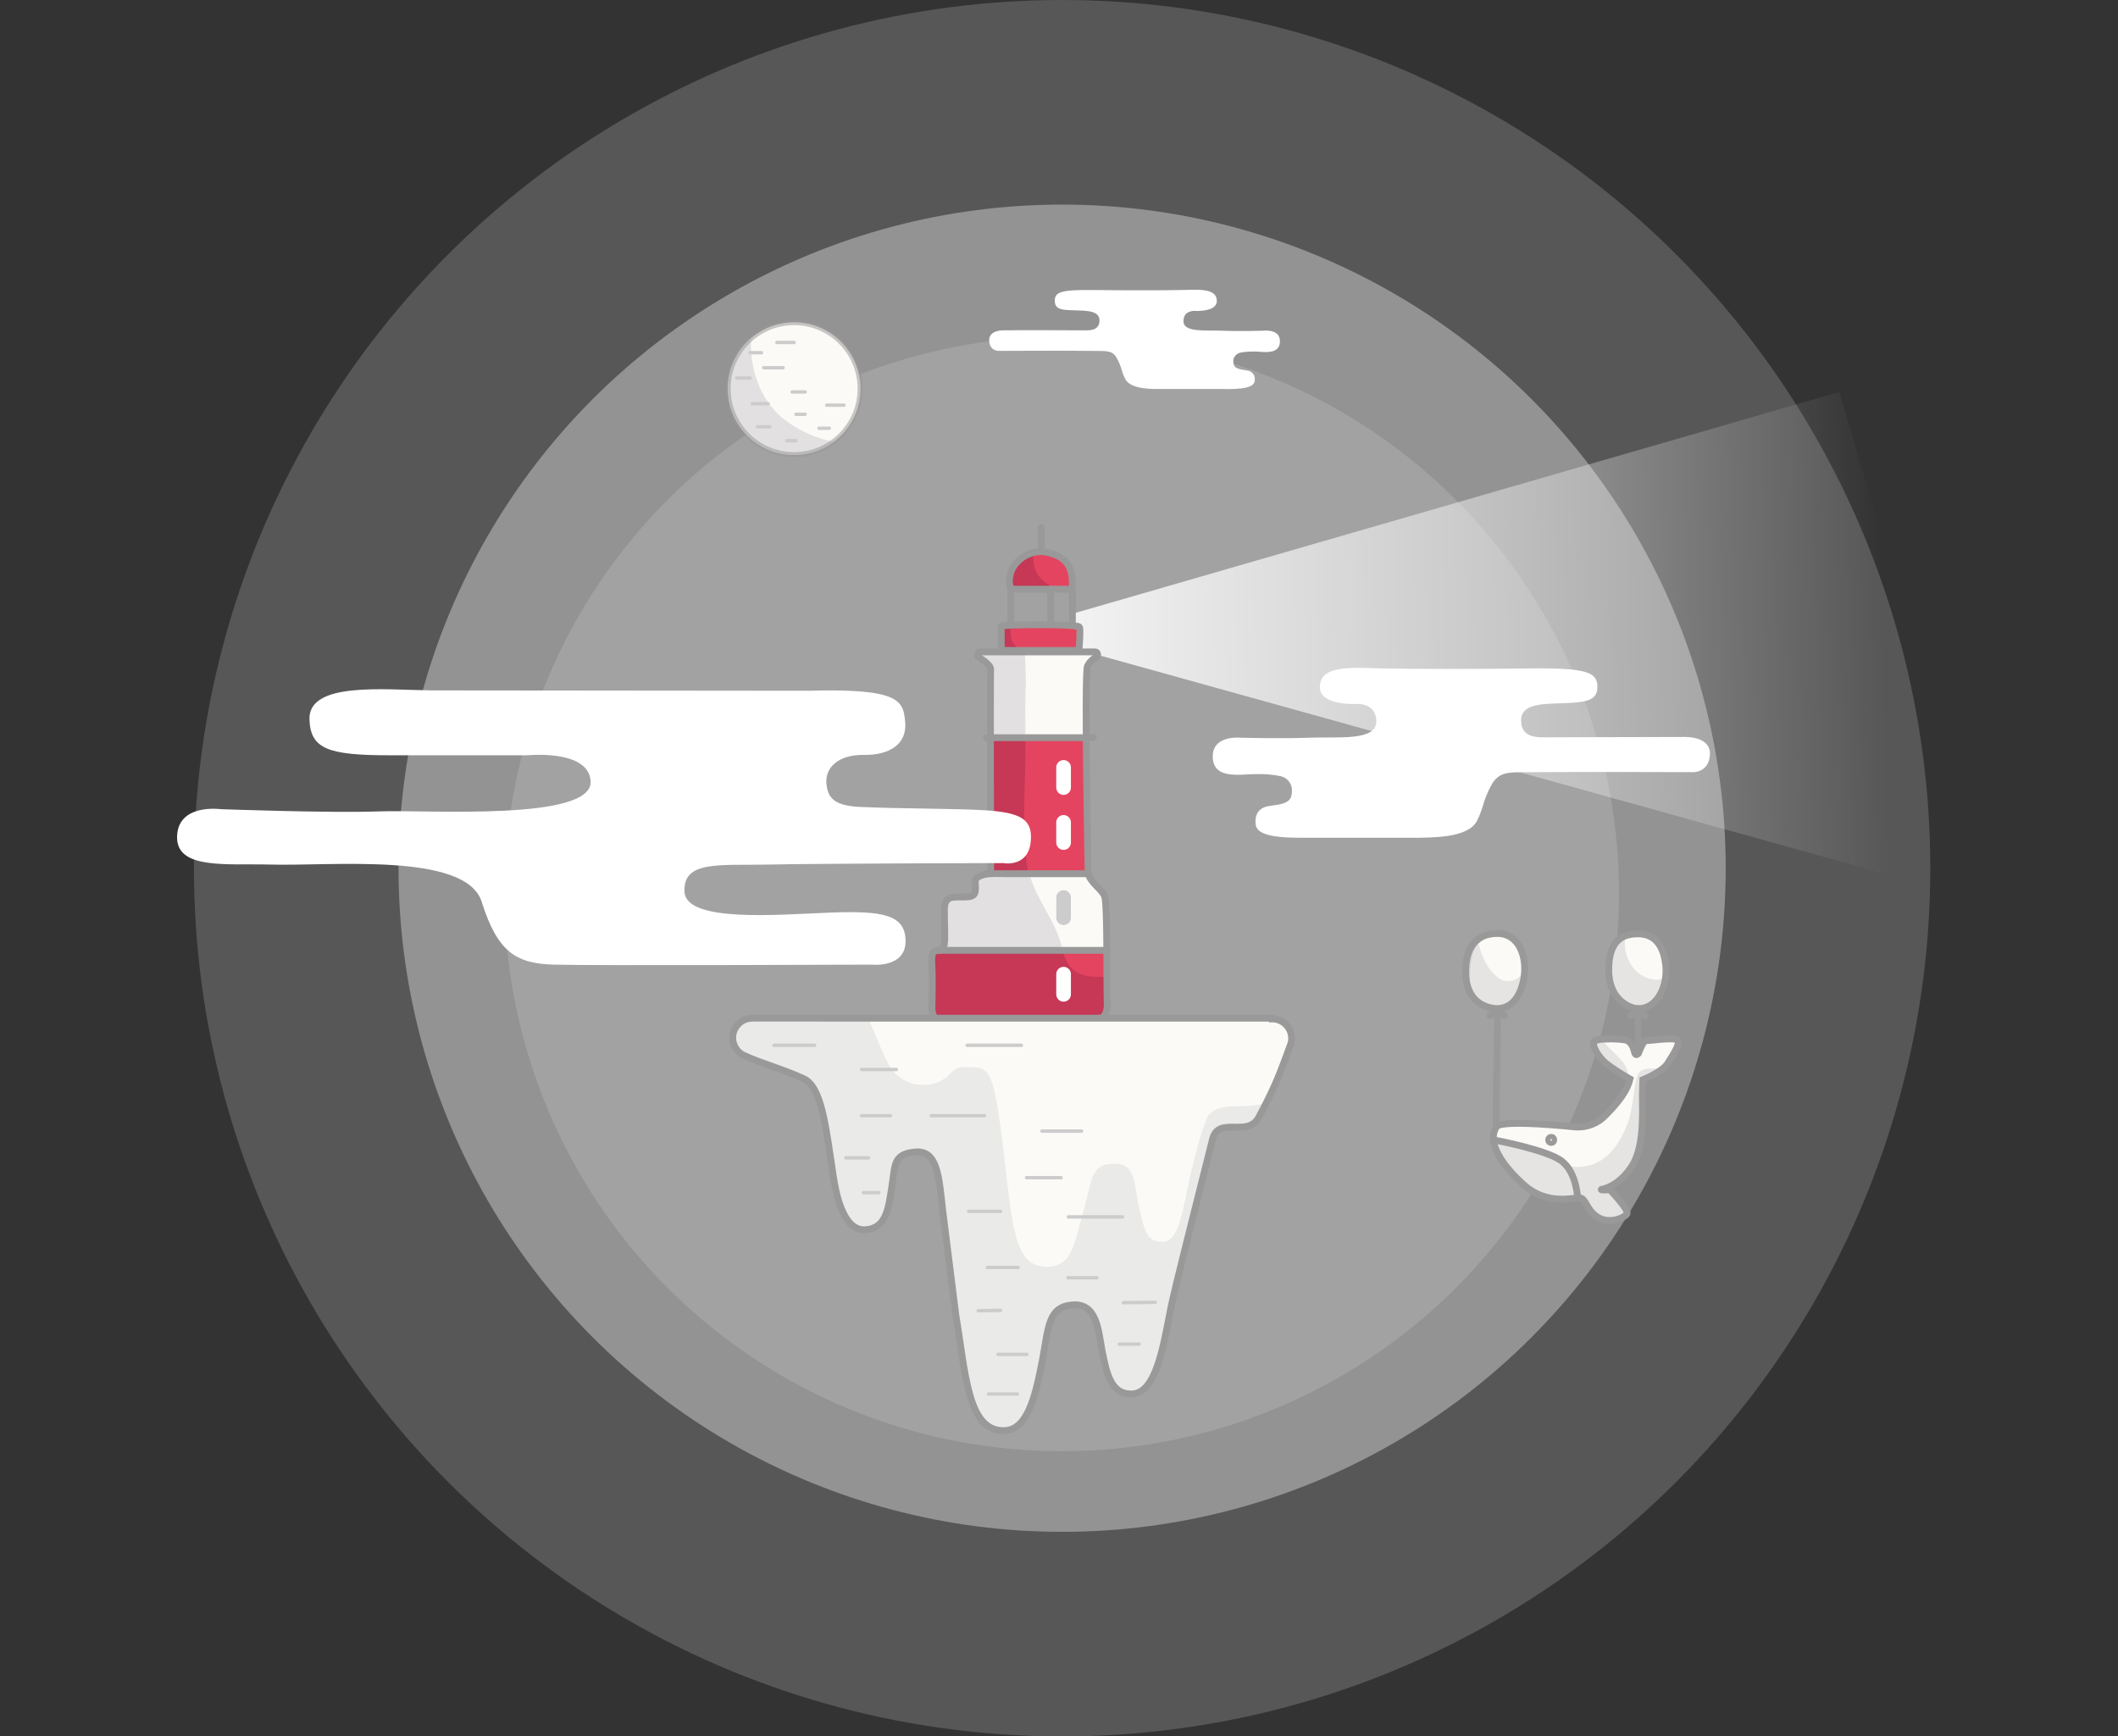 <?xml version="1.0" encoding="utf-8"?>
<!-- Generator: Adobe Illustrator 22.1.0, SVG Export Plug-In . SVG Version: 6.00 Build 0)  -->
<svg version="1.1" id="Layer_1" xmlns="http://www.w3.org/2000/svg" xmlns:xlink="http://www.w3.org/1999/xlink" x="0px" y="0px"
	 viewBox="0 0 577.7 473.5" style="enable-background:new 0 0 577.7 473.5;" xml:space="preserve">
<rect x="0" y="0" width="577.7" height="473.5" fill="#333333" stroke="none"/>
<style type="text/css">
	.st0{opacity:0.2;fill:#E6E7E8;enable-background:new    ;}
	.st1{opacity:0.43;fill:#E5E5E5;enable-background:new    ;}
	.st2{opacity:0.21;fill:#DEDDDD;enable-background:new    ;}
	.st3{fill:url(#SVGID_1_);}
	.st4{fill:#E4445F;}
	.st5{fill:#FCFAF7;}
	.st6{fill:#C63856;}
	.st7{opacity:0.88;fill:#DEDDDD;enable-background:new    ;}
	.st8{fill:none;stroke:#999999;stroke-width:1.86;stroke-linecap:round;stroke-miterlimit:10;}
	.st9{fill:#FCFAF7;stroke:#7D7D7D;stroke-width:1.45;stroke-linecap:round;stroke-miterlimit:10;}
	.st10{opacity:0.76;fill:#E5E5E5;enable-background:new    ;}
	.st11{fill:none;stroke:#CCCCCC;stroke-width:0.93;stroke-linecap:round;stroke-miterlimit:10;}
	.st12{fill:#FFFFFF;}
	.st13{opacity:0.76;fill:#DEDDDD;enable-background:new    ;}
	
		.st14{opacity:0.54;fill:none;stroke:#999999;stroke-width:1.36;stroke-linecap:round;stroke-miterlimit:10;enable-background:new    ;}
	.st15{fill:none;stroke:#FFFFFF;stroke-width:4;stroke-linecap:round;stroke-miterlimit:10;}
	.st16{fill:none;stroke:#CCCCCC;stroke-width:4;stroke-linecap:round;stroke-miterlimit:10;}
</style>
<title>404</title>
<g id="Layer_2_1_">
	<g id="Layer_1-2">
		<circle class="st0" cx="289.7" cy="236.8" r="236.8"/>
		<circle class="st1" cx="289.7" cy="236.8" r="181"/>
		<circle class="st2" cx="289.6" cy="243.8" r="152"/>
		
			<linearGradient id="SVGID_1_" gradientUnits="userSpaceOnUse" x1="258.935" y1="290.675" x2="513.611" y2="297.178" gradientTransform="matrix(1 0 0 -1 0 474)">
			<stop  offset="3.000000e-02" style="stop-color:#FFFFFF;stop-opacity:0.97"/>
			<stop  offset="1" style="stop-color:#FFFFFF;stop-opacity:0"/>
		</linearGradient>
		<polygon class="st3" points="292.5,167.4 501.7,106.9 542.8,246.3 292.5,176.7 		"/>
		<path class="st4" d="M296.8,238.3c0,0-1.1-54.1-0.2-56.6c0.5-1,1.3-1.9,2.4-2.4c0.4-0.2,0.5-0.7,0.3-1.1c-0.1-0.3-0.4-0.4-0.7-0.4
			h-31.2c-0.4,0-0.8,0.3-0.8,0.8c0,0.3,0.1,0.6,0.4,0.7c1.6,1,3.3,2.3,3.2,3.3c-0.1,1.9,0,55.7,0,55.7s-4.2,0.2-4.2,2.1
			c0,2.3,0.6,4-2,4.2c-1.2,0.1-2.5,0-3.8,0.1c-1.9,0.1-2.6,1.3-2.6,3.4c0,7.3,0.6,11-1.2,11.1c-2.1,0.1-2.4,0.5-2.2,4.5
			s0,10.9,0,10.9s-0.5,2.8,1.2,3c1.7,0.2,43.6,0.4,43.6,0.4s3.3,0.5,2.9-4.4s0.1-26.9-0.7-29C300.5,242.4,297.7,241.1,296.8,238.3z"
			/>
		<path class="st5" d="M266.9,179.3c1.6,1,3.3,2.3,3.2,3.3c-0.1,0.7-0.1,8.3-0.1,17.7c2.8,0.1,5.5,0.4,8.3,0.6
			c1.1-0.1,2.2-0.1,3.3-0.1c4,0,8.3,0.3,12.5,0.3l2.1-0.2c-0.1-10,0-18.3,0.3-19.3c0.5-1,1.3-1.9,2.4-2.4c0.4-0.2,0.5-0.7,0.3-1.1
			c-0.1-0.3-0.4-0.4-0.7-0.4h-31.3c-0.4,0-0.8,0.4-0.7,0.8C266.6,178.9,266.7,179.2,266.9,179.3z"/>
		<path class="st5" d="M261.6,261.2c0.4-0.6,1-1,1.7-1.2c3.8-0.8,7.7-1.1,11.6-0.9c0.7-0.4,1.5-0.6,2.3-0.5c8,1.5,16.2,0.2,24.3,0.5
			h0.4c0-6.8-0.1-13.6-0.5-14.7c-0.8-2.1-3.6-3.4-4.5-6.2v-0.4h-3.5c-2,0.1-4,0.2-5.9,0.4c-6.5,0.4-13,0.4-19.5,0.4
			c-1,0.3-1.9,0.8-1.9,1.7c0,2.3,0.6,4-2,4.2c-1.2,0.1-2.5,0-3.8,0.1c-1.9,0.1-2.6,1.3-2.6,3.4c0,7.3,0.6,11-1.2,11.1
			c-1.1,0.1-1.7,0.2-2,0.9C256.9,260.3,259.3,260.8,261.6,261.2z"/>
		<path class="st5" d="M301.8,269.7h-4.1c-7.4,0.2-14.9,0.5-22.3,0.6c-2,0-4.1,0-6.1,0c-5,0.3-10,0.6-15,0.7c0,2-0.1,3.6-0.1,3.6
			s-0.5,2.8,1.2,3s43.6,0.4,43.6,0.4s3.3,0.5,2.9-4.4C301.9,272.6,301.9,271.3,301.8,269.7z"/>
		<path class="st6" d="M269.6,238.3c3.7-0.1,7.4-0.2,11-0.1c-0.2-0.9-0.4-1.8-0.6-2.8c-1.2-9.8-0.4-20-0.3-29.8c0-1.4,0-2.8,0-4.2
			c-3.2,0.2-6.4,0.3-9.7,0.3c0,16.1,0.1,36.5,0.1,36.5L269.6,238.3z"/>
		<path class="st6" d="M301.8,266.4c-2.4,0-4.9,0.2-7.2-0.8c-2.7-1.1-3.9-3.4-4.7-6c-1.1,0-2.2,0-3.3,0c-9.9-0.2-19.8-0.8-29.6-0.6
			c-0.2,0.1-0.3,0.2-0.5,0.2c-2.1,0.1-2.4,0.5-2.2,4.5s0,10.9,0,10.9s-0.5,2.8,1.2,3c1.7,0.2,43.6,0.4,43.6,0.4s3.3,0.5,2.9-4.4
			C301.9,272.1,301.8,269.5,301.8,266.4z"/>
		<path class="st7" d="M266.9,179.3c1.6,1,3.3,2.3,3.2,3.3c-0.1,0.7-0.1,8.6-0.1,18.2l2.8,0.1c2.3,0.1,4.6,0.2,6.9,0.3
			c0-3.7-0.1-7.4,0-11.2c0.2-4.1,0.1-8.2-0.2-12.3h-12.3c-0.4,0-0.8,0.4-0.8,0.8C266.6,178.9,266.7,179.2,266.9,179.3z"/>
		<path class="st7" d="M257.5,258.3c2.3,0,4.8,0.9,7.1,0.9c8.4-0.1,17.8,0.3,25-1c-1.7-7-6.7-12.5-8.7-19.4
			c-4.8,0.3-9.7,0.6-14.5,0.8c-0.2,0.2-0.3,0.5-0.3,0.8c0,2.3,0.6,4-2,4.2c-1.2,0.1-2.5,0-3.8,0.1c-1.9,0.1-2.6,1.3-2.6,3.4
			C257.7,253.4,258,256.8,257.5,258.3z"/>
		<path class="st8" d="M296.8,238.3c0,0-1.1-54.1-0.2-56.6c0.5-1,1.3-1.9,2.4-2.4c0.4-0.2,0.5-0.7,0.3-1.1c-0.1-0.3-0.4-0.4-0.7-0.4
			h-31.2c-0.4,0-0.8,0.3-0.8,0.8c0,0.3,0.1,0.6,0.4,0.7c1.6,1,3.3,2.3,3.2,3.3c-0.1,1.9,0,55.7,0,55.7s-4.2,0.2-4.2,2.1
			c0,2.3,0.6,4-2,4.2c-1.2,0.1-2.5,0-3.8,0.1c-1.9,0.1-2.6,1.3-2.6,3.4c0,7.3,0.6,11-1.2,11.1c-2.1,0.1-2.4,0.5-2.2,4.5
			s0,10.9,0,10.9s-0.2,3.1,1.6,3.3s43.3,0,43.3,0s3.1,0.5,2.9-4.4c-0.2-5.1,0.1-26.9-0.7-29C300.5,242.4,297.7,241.1,296.8,238.3z"
			/>
		<path class="st4" d="M292.4,160.7h-16.7c-0.7-2-0.4-4.1,0.6-5.9c2.2-3.6,6.6-5.3,10.6-3.8C290.7,152.1,293,154.8,292.4,160.7z"/>
		<path class="st6" d="M287.2,160.1c0,0-5.1-2-5.3-7.1c-0.1-3.1-1.4-1.9-2-1.6c-0.5,0.3-4.8,3.9-4.6,6.2c0.2,2.3,2.1,3,3.9,3h6.5
			L287.2,160.1z"/>
		<path class="st4" d="M294.4,171c-0.9-0.9-21.3-0.7-21.3-0.2s0,6.6,0,6.6h21.2C294.3,177.4,294.8,171.4,294.4,171z"/>
		<path class="st6" d="M278.7,177.8c0,0-2.9-2.2-3-4.4s0-3.5,0-3.5h-2.6c0,0-0.7,5.6-0.6,5.9s0.6,2.1,0.6,2.1L278.7,177.8z"/>
		<path class="st8" d="M294.4,171c-0.9-0.9-21.3-0.7-21.3-0.2s0,6.6,0,6.6h21.2C294.3,177.4,294.8,171.4,294.4,171z"/>
		<line class="st8" x1="296.8" y1="238.3" x2="268.9" y2="238.3"/>
		<line class="st8" x1="298.2" y1="201.2" x2="269.1" y2="201.2"/>
		<line class="st8" x1="256.5" y1="259.2" x2="302" y2="259.2"/>
		<path class="st8" d="M292.4,160.7h-16.7c-0.7-2-0.4-4.1,0.6-5.9c2.2-3.6,6.6-5.3,10.6-3.8C290.7,152.1,293,154.8,292.4,160.7z"/>
		<path class="st8" d="M284,143.9c0,0.7,0,6.5,0,6.5"/>
		<line class="st8" x1="275.7" y1="160.7" x2="275.7" y2="169.9"/>
		<line class="st8" x1="286.6" y1="160.7" x2="286.6" y2="169.9"/>
		<line class="st8" x1="292.5" y1="169.9" x2="292.5" y2="160.7"/>
		<path class="st9" d="M347,277.9c2.9,0,5.3,2.4,5.3,5.3c0,0.6-0.1,1.2-0.3,1.7c-1.2,3.3-2.6,7.1-3.8,9.9s-3,6.5-4.9,10
			c-3.1,5.6-11-0.6-12.6,6c-3.6,14.5-10.3,40.6-11.4,46.2c-2.1,10.8-4.1,23.3-10.8,23.2c-5.3,0-6.6-5.1-7.9-11.8
			c-1-5.3-1.3-12.9-7.9-12.5c-6.9,0.4-6.7,6.2-8.4,15.2c-2.1,11-4.4,19.1-10.6,19.1c-9.8,0-10.3-15.5-13-31.6l-3.6-28.7
			c-1-9.1-1.4-16.2-7.4-15.7c-6.3,0.5-5.5,3.8-6.5,9.8c-0.9,5.7-1.5,11-7.1,11.4c-6.4,0.5-8.2-10.8-8.8-14.5
			c-2-13.2-3.1-24.4-8.1-26.7c-5.6-2.6-11.7-4.2-16.4-6.4c-2.6-1.3-3.7-4.5-2.4-7.1c0.9-1.8,2.7-3,4.8-3H347z"/>
		<path class="st10" d="M344.1,301.1c-2.9,0.8-6,0.5-9.4,0.7c-0.8,0.2-1.5,0.4-2.3,0.5c-1.1,0.4-2.1,1.1-2.9,2
			c-2.3,4.8-5.1,17.1-6.2,22.8c-1.5,7.5-3.1,11.6-6.1,11.6c-4.6,0-5-3-6.5-9.4s-0.7-12.1-7-11.9s-5.6,3.9-8.3,13.4
			c-2.5,8.8-3,15-10.4,14.7c-6.6-0.3-8.4-7-10.1-21.5c-3.4-29.6-4-32.7-9.3-32.9c-3-0.1-4.5-0.4-6.4,1.7c-3.9,4.5-13.4,4.7-17.2-3.2
			c-2.3-4.7-3-7-5.1-11.7h-31.5c-2.9,0-5.3,2.3-5.4,5.2c0,2.1,1.2,3.9,3,4.8c4.7,2.2,10.8,3.8,16.4,6.4c4.9,2.3,6.1,13.5,8.1,26.7
			c0.6,3.7,2.4,14.9,8.8,14.5c5.6-0.4,6.2-5.7,7.1-11.4c1-6.1,0.2-9.3,6.5-9.8c6-0.5,6.4,6.6,7.4,15.7l3.6,28.7
			c2.7,16.1,3.2,31.6,13,31.6c6.2,0,8.5-8.1,10.6-19.1c1.7-8.9,1.5-14.8,8.4-15.2c6.6-0.4,6.8,7.2,7.9,12.5
			c1.3,6.6,2.5,11.7,7.9,11.8c6.7,0,8.7-12.4,10.8-23.2c1.1-5.6,7.8-31.8,11.4-46.2c1.6-6.6,9.5-0.4,12.6-6c0.6-1.1,1.2-2.2,1.7-3.3
			C344.7,301.5,344.4,301.3,344.1,301.1z"/>
		<path class="st8" d="M347,277.9c2.9,0,5.3,2.4,5.3,5.3c0,0.6-0.1,1.2-0.3,1.7c-1.2,3.3-2.6,7.1-3.8,9.9s-3,6.5-4.9,10
			c-3.1,5.6-11-0.6-12.6,6c-3.6,14.5-10.3,40.6-11.4,46.2c-2.1,10.8-4.1,23.3-10.8,23.2c-5.3,0-6.6-5.1-7.9-11.8
			c-1-5.3-1.3-12.9-7.9-12.5c-6.9,0.4-6.7,6.2-8.4,15.2c-2.1,11-4.4,19.1-10.6,19.1c-9.8,0-10.3-15.5-13-31.6l-3.6-28.7
			c-1-9.1-1.4-16.2-7.4-15.7c-6.3,0.5-5.5,3.8-6.5,9.8c-0.9,5.7-1.5,11-7.1,11.4c-6.4,0.5-8.2-10.8-8.8-14.5
			c-2-13.2-3.1-24.4-8.1-26.7c-5.6-2.6-11.7-4.2-16.4-6.4c-2.6-1.3-3.7-4.5-2.4-7.1c0.9-1.8,2.7-3,4.8-3H347z"/>
		<line class="st11" x1="230.7" y1="315.8" x2="236.9" y2="315.8"/>
		<line class="st11" x1="264.2" y1="330.4" x2="272.9" y2="330.4"/>
		<path class="st11" d="M259.4,307"/>
		<line class="st11" x1="268.5" y1="304.3" x2="254" y2="304.3"/>
		<line class="st11" x1="280" y1="321.2" x2="289.4" y2="321.2"/>
		<line class="st11" x1="269.3" y1="345.7" x2="277.7" y2="345.7"/>
		<line class="st11" x1="211.1" y1="285.1" x2="222.2" y2="285.1"/>
		<path class="st11" d="M266.8,357.5l6.1-0.1"/>
		<line class="st11" x1="235" y1="291.7" x2="244.5" y2="291.7"/>
		<line class="st11" x1="263.8" y1="285.1" x2="278.6" y2="285.1"/>
		<path class="st11" d="M284.2,308.5h10.8"/>
		<line class="st11" x1="291.4" y1="331.9" x2="306.2" y2="331.9"/>
		<line class="st11" x1="305.3" y1="366.6" x2="310.7" y2="366.6"/>
		<line class="st11" x1="306.4" y1="355.3" x2="315.1" y2="355.2"/>
		<line class="st11" x1="291.3" y1="348.5" x2="299.2" y2="348.5"/>
		<line class="st11" x1="272.2" y1="369.4" x2="280.1" y2="369.4"/>
		<line class="st11" x1="235" y1="304.3" x2="242.9" y2="304.3"/>
		<path class="st11" d="M235.5,325.3h4.2"/>
		<line class="st11" x1="269.6" y1="380.2" x2="277.5" y2="380.2"/>
		<path class="st12" d="M338.2,201.2c0,0,11.2,0.3,18.9,0s18.3,1,18.3-4.4s-5.7-4.8-5.7-4.8s-9.7,0.5-9.7-4.6
			c0-6.1,8.8-5.3,16.8-5.1s26.3,0.2,41.7,0c14.6-0.1,17.1,1.2,17.2,4.9s-2.8,4.2-7.2,4.5c-5.6,0.4-13.7-0.5-13.6,4.8
			c0,2.5,1.1,4.6,5.8,4.6c3.3,0,32.6-0.1,38.9-0.1c5.5,0.1,6.8,2.6,6.8,4.4c0,5.2-4.4,5.2-4.4,5.2s-34-0.1-42.4,0
			c-7.4,0.1-10-0.5-12.4,2.8c-2.9,5-2.3,6.5-4.4,10.6c-2.5,4.6-12.2,4.4-16.5,4.5c-0.3,0-24.3,0-27.4,0c-5.3-0.1-15.9,0.6-16.4-3.6
			c-0.3-2.5,0.6-4.7,3.9-5.1c4.9-0.6,6-1.3,6-4.4c-0.1-1.8-1.3-3.3-3.1-3.7c-4.1-0.9-8.6-0.5-10.5-0.4c-3.5,0.1-8.3,0-8-5.4
			S338.2,201.2,338.2,201.2z"/>
		<line class="st8" x1="410.4" y1="277" x2="408.4" y2="275.1"/>
		<polyline class="st8" points="448.8,277 446.9,275.7 444.8,277 		"/>
		<path class="st5" d="M457.2,283.5c-1.7-0.5-7.4,0.4-8.2,0.3s-2.1,3.5-2.1,3.5s-0.8,1-1.1-0.4c-0.1-0.4-0.6-3-2.7-3.3
			c-1.7-0.2-3.3-0.3-5-0.2c0,0-3-0.1-3.4,0.9s1.2,3.9,3.3,5.7c2.1,1.6,4.3,3,6.6,4.3l0,0c-0.7,3-3,6.2-6.6,9.8c-2,2.2-5,3.4-8,3.3
			c0,0-20.4-2.2-21.8-0.1c-2.8,4.2,1.5,10.6,7.6,16s13.2,3.4,15,3.4s1.8,3.3,5,5.3s7.5,0.1,8-1s-4.7-6.5-4.7-6.5s-2.7,0.2-2.3-0.1
			c0,0,4.7-0.6,8.4-6.5s2.6-16.7,2.8-20.5c0-1,0.1-2,0.1-2.9l0,0c0,0,5.3-2.1,6.8-4.5S458.9,283.9,457.2,283.5z"/>
		<path class="st13" d="M453,291.4c-1.5,0.2-3.5-0.2-4.9,0.4s-1.7,2-2,3.5c-0.4,2.2-0.6,4.4-1,6.6c-0.1,0.5-0.2,1-0.3,1.5l-0.1,0.3
			v0.1c-0.4,1.9-1.1,3.7-2,5.4c-2.1,4.4-5.4,8.1-10.3,8.9c-4.3,0.7-6.5-0.8-9.8-3.2c-0.8-0.4-3.2-0.8-3.9-1.3
			c-1.1-0.4-2.2-0.8-3.3-1.1c-2.7-0.7-5.5-0.8-8.2-1.2c0.6,3.7,4.1,8.1,8.4,11.9c6.1,5.4,13.2,3.4,15,3.4s1.8,3.3,5,5.3s7.5,0.1,8-1
			s-4.7-6.5-4.7-6.5s-2.7,0.2-2.3-0.1c0,0,4.7-0.6,8.4-6.5s2.6-16.7,2.8-20.5c0-1,0.1-2,0.1-2.9l0,0c2-0.8,3.9-1.9,5.6-3.2
			L453,291.4z"/>
		<path class="st13" d="M441.7,288.6c-1.7-1.8-3.5-3.4-5-5.3c-0.9,0.1-2,0.3-2.2,0.9c-0.4,1,1.2,3.9,3.3,5.7
			c1.9,1.5,3.8,2.8,5.9,3.9c0.2,0,0.3,0.1,0.5,0.1C444.1,291.9,443.2,290,441.7,288.6z"/>
		<path class="st8" d="M457.2,283.5c-1.7-0.5-7.4,0.4-8.2,0.3s-2.1,3.5-2.1,3.5s-0.8,1-1.1-0.4c-0.1-0.4-0.6-3-2.7-3.3
			c-1.7-0.2-3.3-0.3-5-0.2c0,0-3-0.1-3.4,0.9s1.2,3.9,3.3,5.7c2.1,1.6,4.3,3,6.6,4.3l0,0c-0.7,3-3,6.2-6.6,9.8c-2,2.2-5,3.4-8,3.3
			c0,0-20.4-2.2-21.8-0.1c-2.8,4.2,1.5,10.6,7.6,16s13.2,3.4,15,3.4s1.8,3.3,5,5.3s7.5,0.1,8-1s-4.7-6.5-4.7-6.5s-2.7,0.2-2.3-0.1
			c0,0,4.7-0.6,8.4-6.5s2.6-16.7,2.8-20.5c0-1,0.1-2,0.1-2.9l0,0c0,0,5.3-2.1,6.8-4.5S458.9,283.9,457.2,283.5z"/>
		<path class="st8" d="M430.3,326.6c0,0-0.3-6.8-4.3-9.9s-18.6-5.8-18.6-5.8"/>
		<path class="st5" d="M408.4,274.2c0,0-7.7-0.6-7.5-7.5s1.3-11.1,7.5-11.5s7.2,6.5,6.6,11.5S412.9,273.4,408.4,274.2z"/>
		<path class="st13" d="M414,266.8c-5.5,3.4-10-4.9-10.8-10.1c-2.1,1.9-2.6,5.2-2.8,9.8c-0.2,6.8,8,8.6,8,8.6c4.4-0.8,6.8-4,7.3-9
			c0,0-1.2,0.3-1.2,0.2C414.4,266.5,414.2,266.7,414,266.8z"/>
		<path class="st8" d="M408.4,275.1c-2.8,0-8.1-1.5-8.6-9c-0.4-6.8,2.3-11.5,8.6-11.5c5.8,0,7.9,6,7.4,11S412.9,275.1,408.4,275.1z"
			/>
		<path class="st8" d="M408.1,306.6c-0.1-0.3,0.4-30.9,0.4-30.9l-2.1,1.3"/>
		<path class="st5" d="M446.8,275.1c0,0-7.5,0-7.6-8.2s3.3-12.2,7.6-12.2s6.8,3.5,7.4,8.9C454.9,268.6,452.6,274.7,446.8,275.1z"/>
		<path class="st13" d="M446.3,264.9c-2.4-2.4-3.5-5.9-3-9.2c-2.5,1.6-4.2,5.3-4.2,11.2c0.1,8.2,7.6,8.2,7.6,8.2
			c4.6-0.3,7-4.3,7.5-8.5C451.6,268,448.4,266.8,446.3,264.9z"/>
		<path class="st8" d="M446.8,275.1c-1.9,0-7.9-2.1-8-10.3s3.6-10.1,8-10.1s6.9,3,7.5,8.3C455,268,452.6,275.1,446.8,275.1z"/>
		<line class="st8" x1="446.7" y1="286.3" x2="446.8" y2="275.1"/>
		<circle class="st8" cx="423.1" cy="310.9" r="0.7"/>
		<path class="st12" d="M106.5,206h37.3c0,0,16.7-1.7,17.3,7c0.8,11.1-45.1,7.8-57.7,8.3s-43.1-0.6-43.1-0.6s-12-1.7-12,7.7
			c0,8.8,13.6,7.1,25.2,7.4c16.8,0.5,53.6-3.5,57.9,10.2c4.3,13.7,9.4,16.8,19.6,17.1s86.8,0,86.8,0s9.2,1,9.2-6.4
			s-6.6-8.3-20.4-7.8s-39.5,2.9-39.9-5.7s9.5-7.1,23.2-7.4s63.7-0.4,63.7-0.4s7.6,1.5,7.6-7.1c0-4.7-2.7-6.7-12.5-7.3
			c-7.8-0.5-22.5-0.4-33.8-0.9c-7.6-0.3-9.2-2.6-9.5-6.6s3.1-7.7,10.2-7.6s11.8-3,11.3-8.9s-1.4-9.3-26.5-8.6l-103-0.1
			c-13-0.2-33-2.3-33,7.7C84.6,204.3,89.4,206,106.5,206z"/>
		<circle class="st5" cx="216.6" cy="106" r="18.1"/>
		<path class="st7" d="M213.4,114c-6.4-5.4-8.8-13.5-8.6-21.6c-7.5,6.6-8.3,18-1.7,25.5c6.2,7.1,16.8,8.2,24.3,2.6
			C222.3,119.5,217.5,117.3,213.4,114z"/>
		<circle class="st14" cx="216.6" cy="106" r="18"/>
		<line class="st11" x1="200.9" y1="103.1" x2="204.6" y2="103.1"/>
		<line class="st11" x1="205.2" y1="110.1" x2="209.5" y2="110.1"/>
		<path class="st11" d="M210.5,100.3"/>
		<line class="st11" x1="213.6" y1="100.3" x2="208.3" y2="100.3"/>
		<line class="st11" x1="216.1" y1="106.9" x2="219.6" y2="106.9"/>
		<line class="st11" x1="206.6" y1="116.4" x2="210" y2="116.4"/>
		<line class="st11" x1="204.6" y1="96.2" x2="207.7" y2="96.2"/>
		<line class="st11" x1="211.9" y1="93.4" x2="216.6" y2="93.4"/>
		<line class="st11" x1="225.5" y1="110.5" x2="230.2" y2="110.5"/>
		<line class="st11" x1="223.4" y1="116.8" x2="226.2" y2="116.8"/>
		<line class="st11" x1="217.1" y1="113" x2="219.6" y2="113"/>
		<line class="st11" x1="214.6" y1="120.2" x2="217.1" y2="120.2"/>
		<path class="st12" d="M344.5,90.2c0,0-6.5,0.2-11,0s-10.7,0.6-10.7-2.6s3.4-2.8,3.4-2.8s5.7,0.3,5.7-2.7c0-3.6-5.1-3.1-9.8-3
			s-15.4,0.1-24.4,0c-8.6-0.1-10,0.7-10,2.9s1.6,2.5,4.2,2.6c3.3,0.2,8-0.3,8,2.8c0,1.4-0.7,2.7-3.4,2.7c-1.9,0-19-0.1-22.7,0
			c-3.2,0-4,1.5-4,2.6c0,3.1,2.6,3,2.6,3s19.9-0.1,24.8,0c4.3,0.1,5.9-0.3,7.2,1.6c1.7,2.9,1.3,3.8,2.6,6.2c1.5,2.7,7.2,2.6,9.6,2.6
			c0.2,0,14.2,0,16,0c3.1,0,9.3,0.3,9.6-2.1c0.3-1.3-0.4-2.6-1.7-2.9c-0.2,0-0.4-0.1-0.6-0.1c-2.9-0.4-3.5-0.8-3.5-2.6
			c0-1,0.8-1.9,1.8-2.2c2-0.4,4.1-0.4,6.2-0.2c2,0.1,4.9,0,4.7-3.2S344.5,90.2,344.5,90.2z"/>
		<line class="st15" x1="290.1" y1="209.3" x2="290.1" y2="214.8"/>
		<line class="st15" x1="290.1" y1="224.3" x2="290.1" y2="229.8"/>
		<line class="st16" x1="290.1" y1="244.8" x2="290.1" y2="250.3"/>
		<line class="st15" x1="290.1" y1="265.7" x2="290.1" y2="271.2"/>
	</g>
</g>
</svg>
